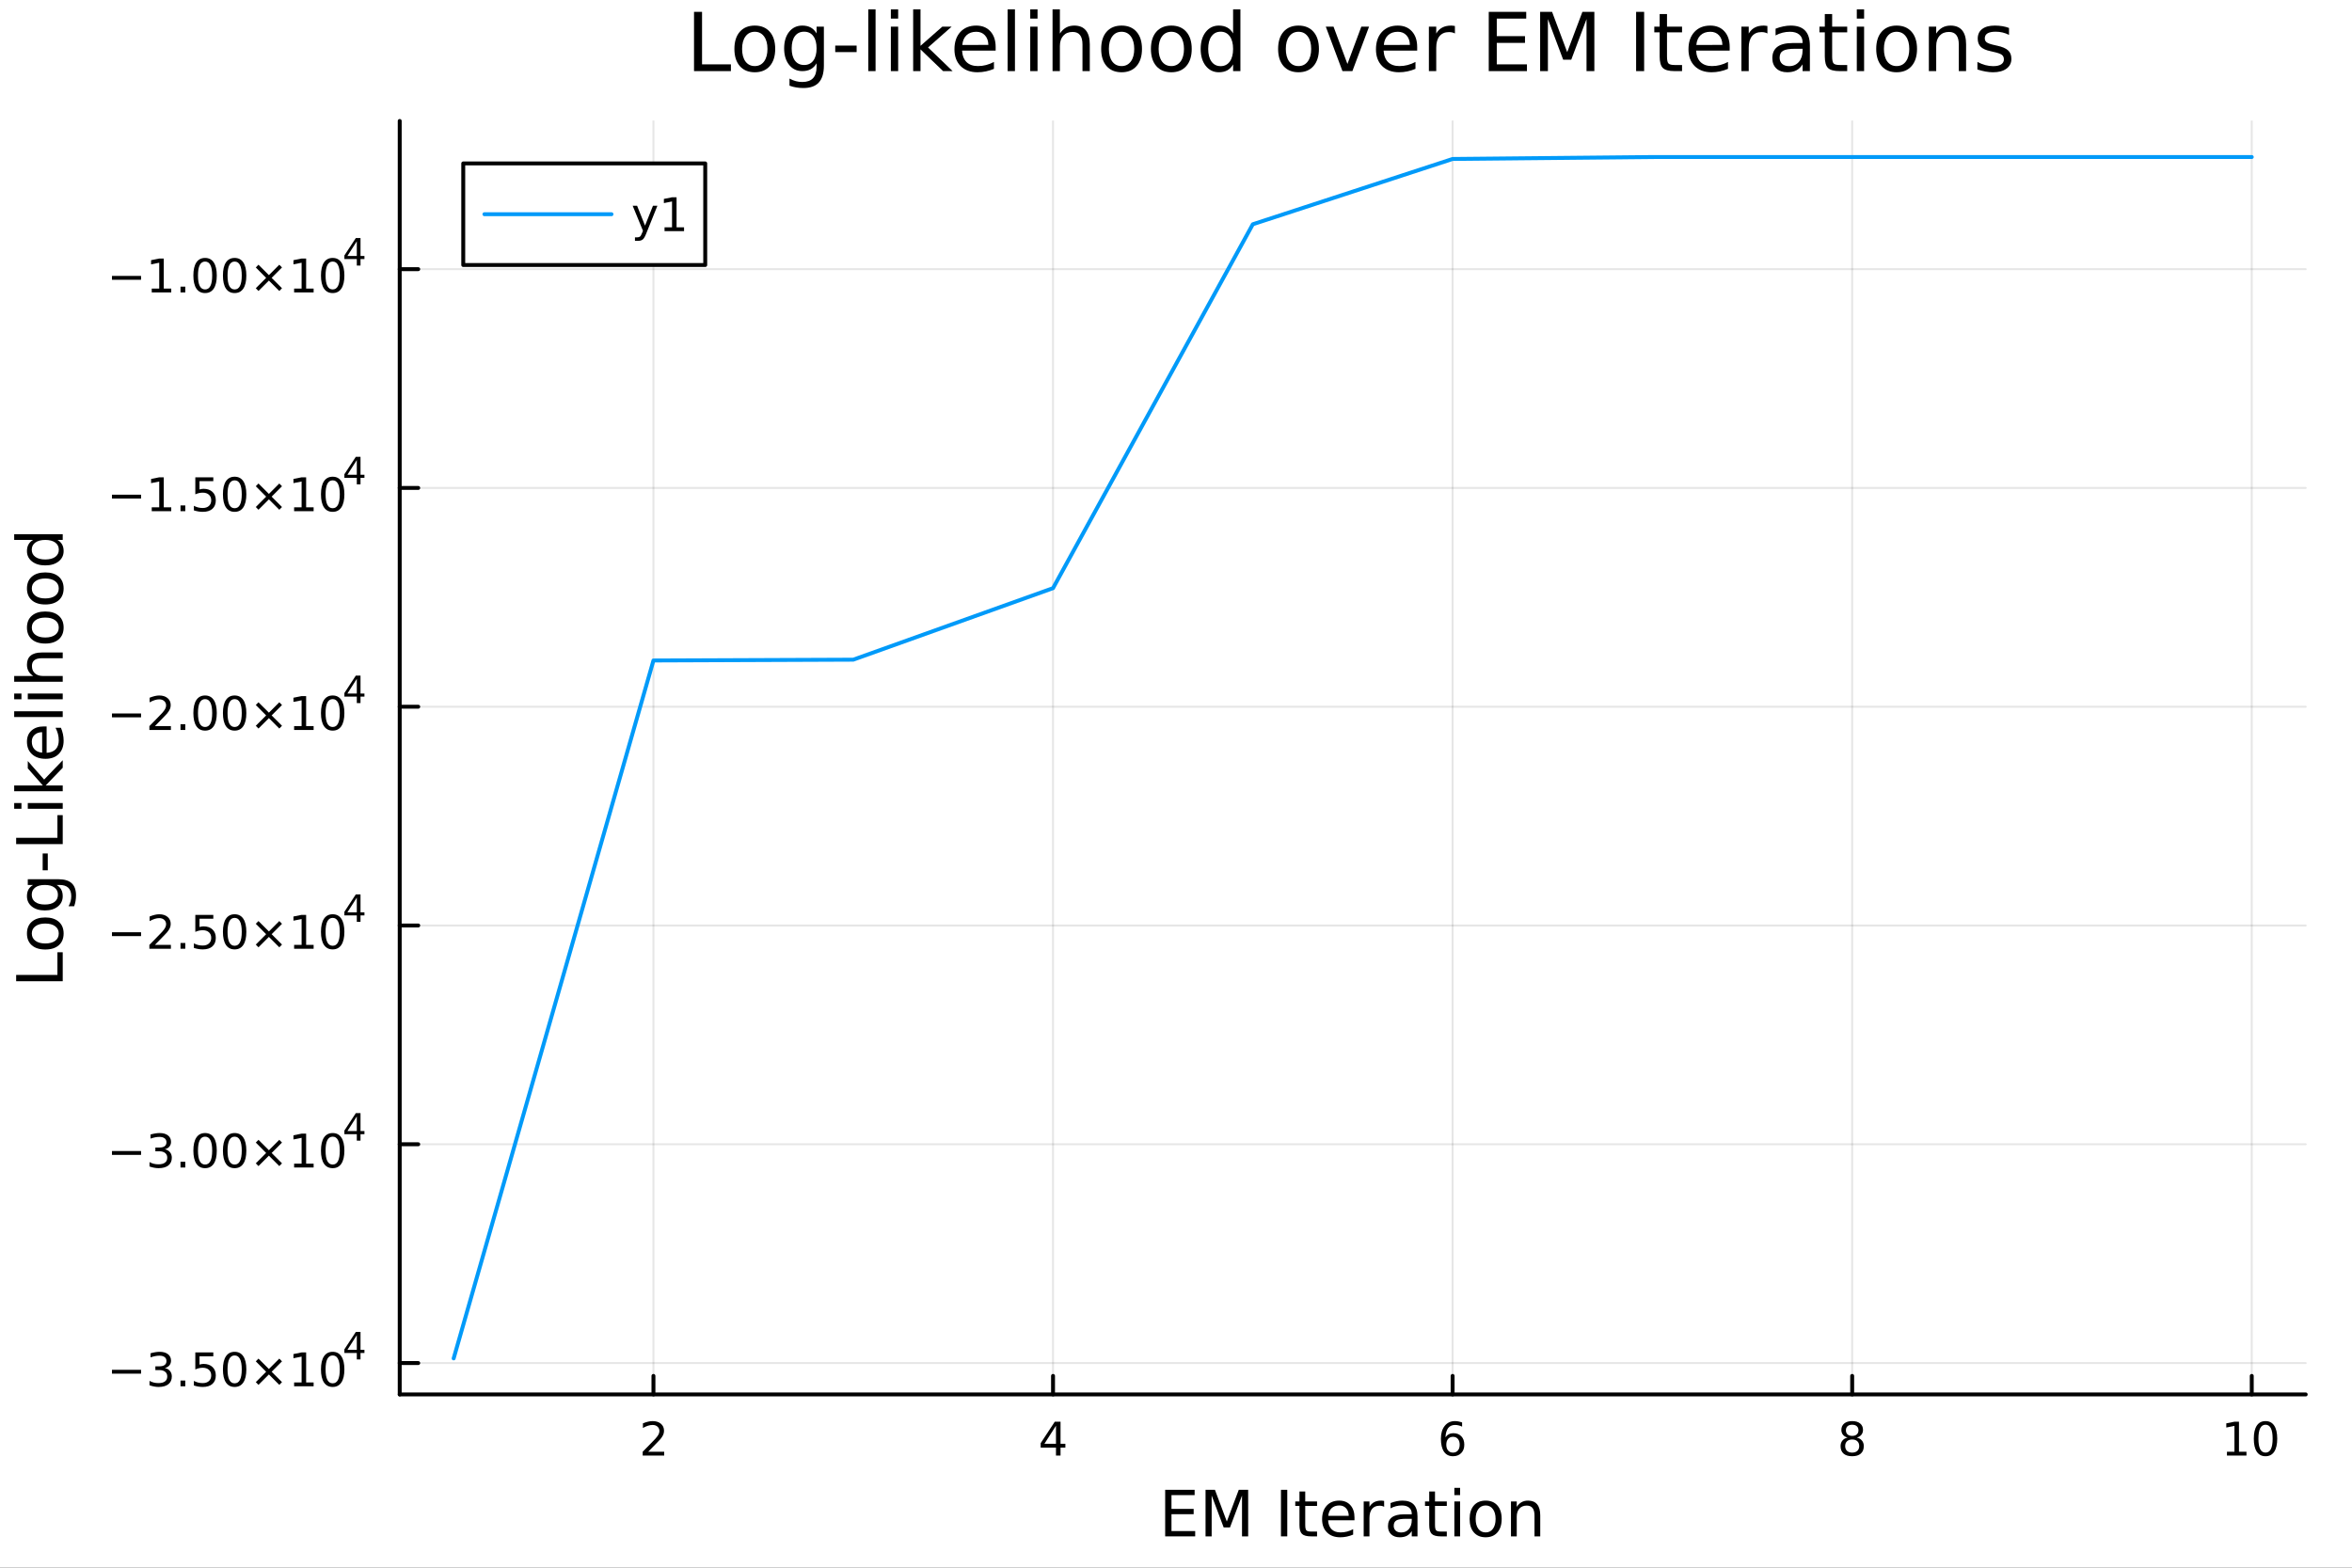 <?xml version="1.0" encoding="utf-8"?>
<svg xmlns="http://www.w3.org/2000/svg" xmlns:xlink="http://www.w3.org/1999/xlink" width="600" height="400" viewBox="0 0 2400 1600">
<rect x="0" y="0" width="2400" height="1600" fill="#333333" stroke="none"/>
<defs>
  <clipPath id="clip240">
    <rect x="0" y="0" width="2400" height="1600"/>
  </clipPath>
</defs>
<path clip-path="url(#clip240)" d="M0 1600 L2400 1600 L2400 0 L0 0  Z" fill="#ffffff" fill-rule="evenodd" fill-opacity="1"/>
<defs>
  <clipPath id="clip241">
    <rect x="480" y="0" width="1681" height="1600"/>
  </clipPath>
</defs>
<path clip-path="url(#clip240)" d="M407.875 1423.18 L2352.76 1423.18 L2352.76 123.472 L407.875 123.472  Z" fill="#ffffff" fill-rule="evenodd" fill-opacity="1"/>
<defs>
  <clipPath id="clip242">
    <rect x="407" y="123" width="1946" height="1301"/>
  </clipPath>
</defs>
<polyline clip-path="url(#clip242)" style="stroke:#000000; stroke-linecap:round; stroke-linejoin:round; stroke-width:2; stroke-opacity:0.1; fill:none" points="666.784,1423.18 666.784,123.472 "/>
<polyline clip-path="url(#clip242)" style="stroke:#000000; stroke-linecap:round; stroke-linejoin:round; stroke-width:2; stroke-opacity:0.1; fill:none" points="1074.52,1423.18 1074.52,123.472 "/>
<polyline clip-path="url(#clip242)" style="stroke:#000000; stroke-linecap:round; stroke-linejoin:round; stroke-width:2; stroke-opacity:0.1; fill:none" points="1482.25,1423.18 1482.25,123.472 "/>
<polyline clip-path="url(#clip242)" style="stroke:#000000; stroke-linecap:round; stroke-linejoin:round; stroke-width:2; stroke-opacity:0.1; fill:none" points="1889.98,1423.18 1889.98,123.472 "/>
<polyline clip-path="url(#clip242)" style="stroke:#000000; stroke-linecap:round; stroke-linejoin:round; stroke-width:2; stroke-opacity:0.1; fill:none" points="2297.71,1423.18 2297.71,123.472 "/>
<polyline clip-path="url(#clip242)" style="stroke:#000000; stroke-linecap:round; stroke-linejoin:round; stroke-width:2; stroke-opacity:0.1; fill:none" points="407.875,1391.14 2352.76,1391.14 "/>
<polyline clip-path="url(#clip242)" style="stroke:#000000; stroke-linecap:round; stroke-linejoin:round; stroke-width:2; stroke-opacity:0.1; fill:none" points="407.875,1167.85 2352.76,1167.85 "/>
<polyline clip-path="url(#clip242)" style="stroke:#000000; stroke-linecap:round; stroke-linejoin:round; stroke-width:2; stroke-opacity:0.1; fill:none" points="407.875,944.568 2352.76,944.568 "/>
<polyline clip-path="url(#clip242)" style="stroke:#000000; stroke-linecap:round; stroke-linejoin:round; stroke-width:2; stroke-opacity:0.1; fill:none" points="407.875,721.281 2352.76,721.281 "/>
<polyline clip-path="url(#clip242)" style="stroke:#000000; stroke-linecap:round; stroke-linejoin:round; stroke-width:2; stroke-opacity:0.1; fill:none" points="407.875,497.994 2352.76,497.994 "/>
<polyline clip-path="url(#clip242)" style="stroke:#000000; stroke-linecap:round; stroke-linejoin:round; stroke-width:2; stroke-opacity:0.1; fill:none" points="407.875,274.708 2352.76,274.708 "/>
<polyline clip-path="url(#clip240)" style="stroke:#000000; stroke-linecap:round; stroke-linejoin:round; stroke-width:4; stroke-opacity:1; fill:none" points="407.875,1423.18 2352.76,1423.18 "/>
<polyline clip-path="url(#clip240)" style="stroke:#000000; stroke-linecap:round; stroke-linejoin:round; stroke-width:4; stroke-opacity:1; fill:none" points="666.784,1423.18 666.784,1404.28 "/>
<polyline clip-path="url(#clip240)" style="stroke:#000000; stroke-linecap:round; stroke-linejoin:round; stroke-width:4; stroke-opacity:1; fill:none" points="1074.52,1423.18 1074.52,1404.28 "/>
<polyline clip-path="url(#clip240)" style="stroke:#000000; stroke-linecap:round; stroke-linejoin:round; stroke-width:4; stroke-opacity:1; fill:none" points="1482.25,1423.18 1482.25,1404.28 "/>
<polyline clip-path="url(#clip240)" style="stroke:#000000; stroke-linecap:round; stroke-linejoin:round; stroke-width:4; stroke-opacity:1; fill:none" points="1889.98,1423.18 1889.98,1404.28 "/>
<polyline clip-path="url(#clip240)" style="stroke:#000000; stroke-linecap:round; stroke-linejoin:round; stroke-width:4; stroke-opacity:1; fill:none" points="2297.71,1423.18 2297.71,1404.28 "/>
<path clip-path="url(#clip240)" d="M661.437 1481.64 L677.756 1481.64 L677.756 1485.58 L655.812 1485.58 L655.812 1481.64 Q658.474 1478.89 663.057 1474.26 Q667.664 1469.61 668.844 1468.27 Q671.09 1465.74 671.969 1464.01 Q672.872 1462.25 672.872 1460.56 Q672.872 1457.8 670.928 1456.07 Q669.007 1454.33 665.905 1454.33 Q663.706 1454.33 661.252 1455.09 Q658.821 1455.86 656.044 1457.41 L656.044 1452.69 Q658.868 1451.55 661.321 1450.97 Q663.775 1450.39 665.812 1450.39 Q671.182 1450.39 674.377 1453.08 Q677.571 1455.77 677.571 1460.26 Q677.571 1462.39 676.761 1464.31 Q675.974 1466.2 673.868 1468.8 Q673.289 1469.47 670.187 1472.69 Q667.085 1475.88 661.437 1481.64 Z" fill="#000000" fill-rule="nonzero" fill-opacity="1" /><path clip-path="url(#clip240)" d="M1077.53 1455.09 L1065.72 1473.54 L1077.53 1473.54 L1077.53 1455.09 M1076.3 1451.02 L1082.18 1451.02 L1082.18 1473.54 L1087.11 1473.54 L1087.11 1477.43 L1082.18 1477.43 L1082.18 1485.58 L1077.53 1485.58 L1077.53 1477.43 L1061.92 1477.43 L1061.92 1472.92 L1076.3 1451.02 Z" fill="#000000" fill-rule="nonzero" fill-opacity="1" /><path clip-path="url(#clip240)" d="M1482.65 1466.44 Q1479.51 1466.44 1477.65 1468.59 Q1475.82 1470.74 1475.82 1474.49 Q1475.82 1478.22 1477.65 1480.39 Q1479.51 1482.55 1482.65 1482.55 Q1485.8 1482.55 1487.63 1480.39 Q1489.48 1478.22 1489.48 1474.49 Q1489.48 1470.74 1487.63 1468.59 Q1485.8 1466.44 1482.65 1466.44 M1491.94 1451.78 L1491.94 1456.04 Q1490.18 1455.21 1488.37 1454.77 Q1486.59 1454.33 1484.83 1454.33 Q1480.2 1454.33 1477.75 1457.45 Q1475.32 1460.58 1474.97 1466.9 Q1476.33 1464.89 1478.39 1463.82 Q1480.45 1462.73 1482.93 1462.73 Q1488.14 1462.73 1491.15 1465.9 Q1494.18 1469.05 1494.18 1474.49 Q1494.18 1479.82 1491.03 1483.03 Q1487.88 1486.25 1482.65 1486.25 Q1476.66 1486.25 1473.49 1481.67 Q1470.32 1477.06 1470.32 1468.33 Q1470.32 1460.14 1474.2 1455.28 Q1478.09 1450.39 1484.64 1450.39 Q1486.4 1450.39 1488.19 1450.74 Q1489.99 1451.09 1491.94 1451.78 Z" fill="#000000" fill-rule="nonzero" fill-opacity="1" /><path clip-path="url(#clip240)" d="M1889.98 1469.17 Q1886.65 1469.17 1884.73 1470.95 Q1882.83 1472.73 1882.83 1475.86 Q1882.83 1478.98 1884.73 1480.77 Q1886.65 1482.55 1889.98 1482.55 Q1893.31 1482.55 1895.23 1480.77 Q1897.16 1478.96 1897.16 1475.86 Q1897.16 1472.73 1895.23 1470.95 Q1893.34 1469.17 1889.98 1469.17 M1885.3 1467.18 Q1882.3 1466.44 1880.61 1464.38 Q1878.94 1462.32 1878.94 1459.35 Q1878.94 1455.21 1881.88 1452.8 Q1884.84 1450.39 1889.98 1450.39 Q1895.14 1450.39 1898.08 1452.8 Q1901.02 1455.21 1901.02 1459.35 Q1901.02 1462.32 1899.33 1464.38 Q1897.67 1466.44 1894.68 1467.18 Q1898.06 1467.96 1899.93 1470.26 Q1901.83 1472.55 1901.83 1475.86 Q1901.83 1480.88 1898.75 1483.57 Q1895.7 1486.25 1889.98 1486.25 Q1884.26 1486.25 1881.18 1483.57 Q1878.13 1480.88 1878.13 1475.86 Q1878.13 1472.55 1880.03 1470.26 Q1881.92 1467.96 1885.3 1467.18 M1883.59 1459.79 Q1883.59 1462.48 1885.26 1463.98 Q1886.95 1465.49 1889.98 1465.49 Q1892.99 1465.49 1894.68 1463.98 Q1896.39 1462.48 1896.39 1459.79 Q1896.39 1457.11 1894.68 1455.6 Q1892.99 1454.1 1889.98 1454.1 Q1886.95 1454.1 1885.26 1455.6 Q1883.59 1457.11 1883.59 1459.79 Z" fill="#000000" fill-rule="nonzero" fill-opacity="1" /><path clip-path="url(#clip240)" d="M2272.4 1481.64 L2280.04 1481.64 L2280.04 1455.28 L2271.73 1456.95 L2271.73 1452.69 L2279.99 1451.02 L2284.67 1451.02 L2284.67 1481.64 L2292.31 1481.64 L2292.31 1485.58 L2272.4 1485.58 L2272.4 1481.64 Z" fill="#000000" fill-rule="nonzero" fill-opacity="1" /><path clip-path="url(#clip240)" d="M2311.75 1454.1 Q2308.14 1454.1 2306.31 1457.66 Q2304.51 1461.2 2304.51 1468.33 Q2304.51 1475.44 2306.31 1479.01 Q2308.14 1482.55 2311.75 1482.55 Q2315.39 1482.55 2317.19 1479.01 Q2319.02 1475.44 2319.02 1468.33 Q2319.02 1461.2 2317.19 1457.66 Q2315.39 1454.1 2311.75 1454.1 M2311.75 1450.39 Q2317.56 1450.39 2320.62 1455 Q2323.7 1459.58 2323.7 1468.33 Q2323.7 1477.06 2320.62 1481.67 Q2317.56 1486.25 2311.75 1486.25 Q2305.94 1486.25 2302.86 1481.67 Q2299.81 1477.06 2299.81 1468.33 Q2299.81 1459.58 2302.86 1455 Q2305.94 1450.39 2311.75 1450.39 Z" fill="#000000" fill-rule="nonzero" fill-opacity="1" /><path clip-path="url(#clip240)" d="M1188.96 1520.52 L1219.01 1520.52 L1219.01 1525.93 L1195.39 1525.93 L1195.39 1540 L1218.02 1540 L1218.02 1545.41 L1195.39 1545.41 L1195.39 1562.63 L1219.58 1562.63 L1219.58 1568.04 L1188.96 1568.04 L1188.96 1520.52 Z" fill="#000000" fill-rule="nonzero" fill-opacity="1" /><path clip-path="url(#clip240)" d="M1230.15 1520.52 L1239.73 1520.52 L1251.86 1552.86 L1264.05 1520.52 L1273.63 1520.52 L1273.63 1568.04 L1267.36 1568.04 L1267.36 1526.32 L1255.1 1558.91 L1248.64 1558.91 L1236.39 1526.32 L1236.39 1568.04 L1230.15 1568.04 L1230.15 1520.52 Z" fill="#000000" fill-rule="nonzero" fill-opacity="1" /><path clip-path="url(#clip240)" d="M1307.11 1520.52 L1313.54 1520.52 L1313.54 1568.04 L1307.11 1568.04 L1307.11 1520.52 Z" fill="#000000" fill-rule="nonzero" fill-opacity="1" /><path clip-path="url(#clip240)" d="M1331.87 1522.27 L1331.87 1532.4 L1343.94 1532.4 L1343.94 1536.95 L1331.87 1536.95 L1331.87 1556.3 Q1331.87 1560.66 1333.05 1561.9 Q1334.26 1563.14 1337.92 1563.14 L1343.94 1563.14 L1343.94 1568.04 L1337.92 1568.04 Q1331.14 1568.04 1328.56 1565.53 Q1325.98 1562.98 1325.98 1556.3 L1325.98 1536.95 L1321.69 1536.95 L1321.69 1532.4 L1325.98 1532.4 L1325.98 1522.27 L1331.87 1522.27 Z" fill="#000000" fill-rule="nonzero" fill-opacity="1" /><path clip-path="url(#clip240)" d="M1382.13 1548.76 L1382.13 1551.62 L1355.2 1551.62 Q1355.58 1557.67 1358.83 1560.85 Q1362.11 1564 1367.93 1564 Q1371.31 1564 1374.46 1563.17 Q1377.64 1562.35 1380.76 1560.69 L1380.76 1566.23 Q1377.61 1567.57 1374.3 1568.27 Q1370.99 1568.97 1367.58 1568.97 Q1359.05 1568.97 1354.06 1564 Q1349.09 1559.04 1349.09 1550.57 Q1349.09 1541.82 1353.8 1536.69 Q1358.54 1531.54 1366.57 1531.54 Q1373.76 1531.54 1377.93 1536.18 Q1382.13 1540.8 1382.13 1548.76 M1376.27 1547.04 Q1376.21 1542.23 1373.57 1539.37 Q1370.96 1536.5 1366.63 1536.5 Q1361.73 1536.5 1358.77 1539.27 Q1355.84 1542.04 1355.39 1547.07 L1376.27 1547.04 Z" fill="#000000" fill-rule="nonzero" fill-opacity="1" /><path clip-path="url(#clip240)" d="M1412.4 1537.87 Q1411.41 1537.3 1410.23 1537.04 Q1409.09 1536.76 1407.69 1536.76 Q1402.72 1536.76 1400.05 1540 Q1397.41 1543.22 1397.41 1549.27 L1397.41 1568.04 L1391.52 1568.04 L1391.52 1532.4 L1397.41 1532.4 L1397.41 1537.93 Q1399.25 1534.69 1402.21 1533.13 Q1405.17 1531.54 1409.41 1531.54 Q1410.01 1531.54 1410.74 1531.63 Q1411.48 1531.7 1412.37 1531.85 L1412.4 1537.87 Z" fill="#000000" fill-rule="nonzero" fill-opacity="1" /><path clip-path="url(#clip240)" d="M1434.74 1550.12 Q1427.64 1550.12 1424.91 1551.75 Q1422.17 1553.37 1422.17 1557.29 Q1422.17 1560.4 1424.21 1562.25 Q1426.28 1564.07 1429.81 1564.07 Q1434.68 1564.07 1437.61 1560.63 Q1440.57 1557.16 1440.57 1551.43 L1440.57 1550.12 L1434.74 1550.12 M1446.42 1547.71 L1446.42 1568.04 L1440.57 1568.04 L1440.57 1562.63 Q1438.56 1565.88 1435.57 1567.44 Q1432.58 1568.97 1428.25 1568.97 Q1422.77 1568.97 1419.53 1565.91 Q1416.31 1562.82 1416.31 1557.67 Q1416.31 1551.65 1420.32 1548.6 Q1424.37 1545.54 1432.35 1545.54 L1440.57 1545.54 L1440.57 1544.97 Q1440.57 1540.93 1437.89 1538.73 Q1435.25 1536.5 1430.45 1536.5 Q1427.39 1536.5 1424.49 1537.23 Q1421.6 1537.97 1418.92 1539.43 L1418.92 1534.02 Q1422.14 1532.78 1425.16 1532.17 Q1428.19 1531.54 1431.05 1531.54 Q1438.78 1531.54 1442.6 1535.55 Q1446.42 1539.56 1446.42 1547.71 Z" fill="#000000" fill-rule="nonzero" fill-opacity="1" /><path clip-path="url(#clip240)" d="M1464.28 1522.27 L1464.28 1532.4 L1476.34 1532.4 L1476.34 1536.95 L1464.28 1536.95 L1464.28 1556.3 Q1464.28 1560.66 1465.46 1561.9 Q1466.67 1563.14 1470.33 1563.14 L1476.34 1563.14 L1476.34 1568.04 L1470.33 1568.04 Q1463.55 1568.04 1460.97 1565.53 Q1458.39 1562.98 1458.39 1556.3 L1458.39 1536.95 L1454.09 1536.95 L1454.09 1532.4 L1458.39 1532.4 L1458.39 1522.27 L1464.28 1522.27 Z" fill="#000000" fill-rule="nonzero" fill-opacity="1" /><path clip-path="url(#clip240)" d="M1484.04 1532.4 L1489.9 1532.4 L1489.9 1568.04 L1484.04 1568.04 L1484.04 1532.4 M1484.04 1518.52 L1489.9 1518.52 L1489.9 1525.93 L1484.04 1525.93 L1484.04 1518.52 Z" fill="#000000" fill-rule="nonzero" fill-opacity="1" /><path clip-path="url(#clip240)" d="M1515.97 1536.5 Q1511.26 1536.5 1508.52 1540.19 Q1505.78 1543.85 1505.78 1550.25 Q1505.78 1556.65 1508.49 1560.34 Q1511.23 1564 1515.97 1564 Q1520.65 1564 1523.38 1560.31 Q1526.12 1556.62 1526.12 1550.25 Q1526.12 1543.92 1523.38 1540.23 Q1520.65 1536.5 1515.97 1536.5 M1515.97 1531.54 Q1523.61 1531.54 1527.97 1536.5 Q1532.33 1541.47 1532.33 1550.25 Q1532.33 1559 1527.97 1564 Q1523.61 1568.97 1515.97 1568.97 Q1508.3 1568.97 1503.94 1564 Q1499.61 1559 1499.61 1550.25 Q1499.61 1541.47 1503.94 1536.5 Q1508.3 1531.54 1515.97 1531.54 Z" fill="#000000" fill-rule="nonzero" fill-opacity="1" /><path clip-path="url(#clip240)" d="M1571.67 1546.53 L1571.67 1568.04 L1565.81 1568.04 L1565.81 1546.72 Q1565.81 1541.66 1563.84 1539.14 Q1561.87 1536.63 1557.92 1536.63 Q1553.18 1536.63 1550.44 1539.65 Q1547.7 1542.68 1547.7 1547.9 L1547.7 1568.04 L1541.81 1568.04 L1541.81 1532.4 L1547.7 1532.4 L1547.7 1537.93 Q1549.8 1534.72 1552.63 1533.13 Q1555.5 1531.54 1559.22 1531.54 Q1565.37 1531.54 1568.52 1535.36 Q1571.67 1539.14 1571.67 1546.53 Z" fill="#000000" fill-rule="nonzero" fill-opacity="1" /><polyline clip-path="url(#clip240)" style="stroke:#000000; stroke-linecap:round; stroke-linejoin:round; stroke-width:4; stroke-opacity:1; fill:none" points="407.875,1423.18 407.875,123.472 "/>
<polyline clip-path="url(#clip240)" style="stroke:#000000; stroke-linecap:round; stroke-linejoin:round; stroke-width:4; stroke-opacity:1; fill:none" points="407.875,1391.14 426.772,1391.14 "/>
<polyline clip-path="url(#clip240)" style="stroke:#000000; stroke-linecap:round; stroke-linejoin:round; stroke-width:4; stroke-opacity:1; fill:none" points="407.875,1167.85 426.772,1167.85 "/>
<polyline clip-path="url(#clip240)" style="stroke:#000000; stroke-linecap:round; stroke-linejoin:round; stroke-width:4; stroke-opacity:1; fill:none" points="407.875,944.568 426.772,944.568 "/>
<polyline clip-path="url(#clip240)" style="stroke:#000000; stroke-linecap:round; stroke-linejoin:round; stroke-width:4; stroke-opacity:1; fill:none" points="407.875,721.281 426.772,721.281 "/>
<polyline clip-path="url(#clip240)" style="stroke:#000000; stroke-linecap:round; stroke-linejoin:round; stroke-width:4; stroke-opacity:1; fill:none" points="407.875,497.994 426.772,497.994 "/>
<polyline clip-path="url(#clip240)" style="stroke:#000000; stroke-linecap:round; stroke-linejoin:round; stroke-width:4; stroke-opacity:1; fill:none" points="407.875,274.708 426.772,274.708 "/>
<path clip-path="url(#clip240)" d="M114.26 1398.04 L143.936 1398.04 L143.936 1401.98 L114.26 1401.98 L114.26 1398.04 Z" fill="#000000" fill-rule="nonzero" fill-opacity="1" /><path clip-path="url(#clip240)" d="M168.195 1396.23 Q171.552 1396.95 173.427 1399.22 Q175.325 1401.49 175.325 1404.82 Q175.325 1409.94 171.806 1412.74 Q168.288 1415.54 161.806 1415.54 Q159.63 1415.54 157.315 1415.1 Q155.024 1414.68 152.57 1413.83 L152.57 1409.31 Q154.515 1410.45 156.829 1411.03 Q159.144 1411.61 161.667 1411.61 Q166.065 1411.61 168.357 1409.87 Q170.672 1408.13 170.672 1404.82 Q170.672 1401.77 168.519 1400.05 Q166.39 1398.32 162.57 1398.32 L158.542 1398.32 L158.542 1394.48 L162.755 1394.48 Q166.204 1394.48 168.033 1393.11 Q169.862 1391.72 169.862 1389.13 Q169.862 1386.47 167.964 1385.05 Q166.089 1383.62 162.57 1383.62 Q160.649 1383.62 158.45 1384.04 Q156.251 1384.45 153.612 1385.33 L153.612 1381.17 Q156.274 1380.42 158.589 1380.05 Q160.927 1379.68 162.987 1379.68 Q168.311 1379.68 171.413 1382.11 Q174.514 1384.52 174.514 1388.64 Q174.514 1391.51 172.871 1393.5 Q171.227 1395.47 168.195 1396.23 Z" fill="#000000" fill-rule="nonzero" fill-opacity="1" /><path clip-path="url(#clip240)" d="M184.19 1408.99 L189.075 1408.99 L189.075 1414.87 L184.19 1414.87 L184.19 1408.99 Z" fill="#000000" fill-rule="nonzero" fill-opacity="1" /><path clip-path="url(#clip240)" d="M199.306 1380.31 L217.662 1380.31 L217.662 1384.24 L203.588 1384.24 L203.588 1392.72 Q204.607 1392.37 205.625 1392.21 Q206.644 1392.02 207.662 1392.02 Q213.449 1392.02 216.829 1395.19 Q220.209 1398.36 220.209 1403.78 Q220.209 1409.36 216.736 1412.46 Q213.264 1415.54 206.945 1415.54 Q204.769 1415.54 202.5 1415.17 Q200.255 1414.8 197.848 1414.06 L197.848 1409.36 Q199.931 1410.49 202.153 1411.05 Q204.375 1411.61 206.852 1411.61 Q210.857 1411.61 213.195 1409.5 Q215.533 1407.39 215.533 1403.78 Q215.533 1400.17 213.195 1398.06 Q210.857 1395.96 206.852 1395.96 Q204.977 1395.96 203.102 1396.37 Q201.25 1396.79 199.306 1397.67 L199.306 1380.31 Z" fill="#000000" fill-rule="nonzero" fill-opacity="1" /><path clip-path="url(#clip240)" d="M239.422 1383.39 Q235.81 1383.39 233.982 1386.95 Q232.176 1390.49 232.176 1397.62 Q232.176 1404.73 233.982 1408.29 Q235.81 1411.84 239.422 1411.84 Q243.056 1411.84 244.861 1408.29 Q246.69 1404.73 246.69 1397.62 Q246.69 1390.49 244.861 1386.95 Q243.056 1383.39 239.422 1383.39 M239.422 1379.68 Q245.232 1379.68 248.287 1384.29 Q251.366 1388.87 251.366 1397.62 Q251.366 1406.35 248.287 1410.96 Q245.232 1415.54 239.422 1415.54 Q233.611 1415.54 230.533 1410.96 Q227.477 1406.35 227.477 1397.62 Q227.477 1388.87 230.533 1384.29 Q233.611 1379.68 239.422 1379.68 Z" fill="#000000" fill-rule="nonzero" fill-opacity="1" /><path clip-path="url(#clip240)" d="M287.755 1389.41 L277.176 1400.03 L287.755 1410.61 L285 1413.41 L274.375 1402.79 L263.75 1413.41 L261.019 1410.61 L271.574 1400.03 L261.019 1389.41 L263.75 1386.61 L274.375 1397.23 L285 1386.61 L287.755 1389.41 Z" fill="#000000" fill-rule="nonzero" fill-opacity="1" /><path clip-path="url(#clip240)" d="M300.116 1410.93 L307.754 1410.93 L307.754 1384.57 L299.444 1386.23 L299.444 1381.98 L307.708 1380.31 L312.384 1380.31 L312.384 1410.93 L320.023 1410.93 L320.023 1414.87 L300.116 1414.87 L300.116 1410.93 Z" fill="#000000" fill-rule="nonzero" fill-opacity="1" /><path clip-path="url(#clip240)" d="M339.467 1383.39 Q335.856 1383.39 334.027 1386.95 Q332.222 1390.49 332.222 1397.62 Q332.222 1404.73 334.027 1408.29 Q335.856 1411.84 339.467 1411.84 Q343.102 1411.84 344.907 1408.29 Q346.736 1404.73 346.736 1397.62 Q346.736 1390.49 344.907 1386.95 Q343.102 1383.39 339.467 1383.39 M339.467 1379.68 Q345.277 1379.68 348.333 1384.29 Q351.412 1388.87 351.412 1397.62 Q351.412 1406.35 348.333 1410.96 Q345.277 1415.54 339.467 1415.54 Q333.657 1415.54 330.578 1410.96 Q327.523 1406.35 327.523 1397.62 Q327.523 1388.87 330.578 1384.29 Q333.657 1379.68 339.467 1379.68 Z" fill="#000000" fill-rule="nonzero" fill-opacity="1" /><path clip-path="url(#clip240)" d="M364.088 1362.69 L354.496 1377.68 L364.088 1377.68 L364.088 1362.69 M363.091 1359.38 L367.868 1359.38 L367.868 1377.68 L371.875 1377.68 L371.875 1380.84 L367.868 1380.84 L367.868 1387.46 L364.088 1387.46 L364.088 1380.84 L351.412 1380.84 L351.412 1377.17 L363.091 1359.38 Z" fill="#000000" fill-rule="nonzero" fill-opacity="1" /><path clip-path="url(#clip240)" d="M114.26 1174.75 L143.936 1174.75 L143.936 1178.69 L114.26 1178.69 L114.26 1174.75 Z" fill="#000000" fill-rule="nonzero" fill-opacity="1" /><path clip-path="url(#clip240)" d="M168.195 1172.95 Q171.552 1173.67 173.427 1175.93 Q175.325 1178.2 175.325 1181.54 Q175.325 1186.65 171.806 1189.45 Q168.288 1192.25 161.806 1192.25 Q159.63 1192.25 157.315 1191.81 Q155.024 1191.4 152.57 1190.54 L152.57 1186.03 Q154.515 1187.16 156.829 1187.74 Q159.144 1188.32 161.667 1188.32 Q166.065 1188.32 168.357 1186.58 Q170.672 1184.85 170.672 1181.54 Q170.672 1178.48 168.519 1176.77 Q166.39 1175.03 162.57 1175.03 L158.542 1175.03 L158.542 1171.19 L162.755 1171.19 Q166.204 1171.19 168.033 1169.82 Q169.862 1168.43 169.862 1165.84 Q169.862 1163.18 167.964 1161.77 Q166.089 1160.33 162.57 1160.33 Q160.649 1160.33 158.45 1160.75 Q156.251 1161.17 153.612 1162.05 L153.612 1157.88 Q156.274 1157.14 158.589 1156.77 Q160.927 1156.4 162.987 1156.4 Q168.311 1156.4 171.413 1158.83 Q174.514 1161.24 174.514 1165.36 Q174.514 1168.23 172.871 1170.22 Q171.227 1172.18 168.195 1172.95 Z" fill="#000000" fill-rule="nonzero" fill-opacity="1" /><path clip-path="url(#clip240)" d="M184.19 1185.7 L189.075 1185.7 L189.075 1191.58 L184.19 1191.58 L184.19 1185.7 Z" fill="#000000" fill-rule="nonzero" fill-opacity="1" /><path clip-path="url(#clip240)" d="M209.26 1160.1 Q205.649 1160.1 203.82 1163.67 Q202.014 1167.21 202.014 1174.34 Q202.014 1181.44 203.82 1185.01 Q205.649 1188.55 209.26 1188.55 Q212.894 1188.55 214.699 1185.01 Q216.528 1181.44 216.528 1174.34 Q216.528 1167.21 214.699 1163.67 Q212.894 1160.1 209.26 1160.1 M209.26 1156.4 Q215.07 1156.4 218.125 1161 Q221.204 1165.59 221.204 1174.34 Q221.204 1183.06 218.125 1187.67 Q215.07 1192.25 209.26 1192.25 Q203.449 1192.25 200.371 1187.67 Q197.315 1183.06 197.315 1174.34 Q197.315 1165.59 200.371 1161 Q203.449 1156.4 209.26 1156.4 Z" fill="#000000" fill-rule="nonzero" fill-opacity="1" /><path clip-path="url(#clip240)" d="M239.422 1160.1 Q235.81 1160.1 233.982 1163.67 Q232.176 1167.21 232.176 1174.34 Q232.176 1181.44 233.982 1185.01 Q235.81 1188.55 239.422 1188.55 Q243.056 1188.55 244.861 1185.01 Q246.69 1181.44 246.69 1174.34 Q246.69 1167.21 244.861 1163.67 Q243.056 1160.1 239.422 1160.1 M239.422 1156.4 Q245.232 1156.4 248.287 1161 Q251.366 1165.59 251.366 1174.34 Q251.366 1183.06 248.287 1187.67 Q245.232 1192.25 239.422 1192.25 Q233.611 1192.25 230.533 1187.67 Q227.477 1183.06 227.477 1174.34 Q227.477 1165.59 230.533 1161 Q233.611 1156.4 239.422 1156.4 Z" fill="#000000" fill-rule="nonzero" fill-opacity="1" /><path clip-path="url(#clip240)" d="M287.755 1166.12 L277.176 1176.74 L287.755 1187.32 L285 1190.12 L274.375 1179.5 L263.75 1190.12 L261.019 1187.32 L271.574 1176.74 L261.019 1166.12 L263.75 1163.32 L274.375 1173.94 L285 1163.32 L287.755 1166.12 Z" fill="#000000" fill-rule="nonzero" fill-opacity="1" /><path clip-path="url(#clip240)" d="M300.116 1187.65 L307.754 1187.65 L307.754 1161.28 L299.444 1162.95 L299.444 1158.69 L307.708 1157.02 L312.384 1157.02 L312.384 1187.65 L320.023 1187.65 L320.023 1191.58 L300.116 1191.58 L300.116 1187.65 Z" fill="#000000" fill-rule="nonzero" fill-opacity="1" /><path clip-path="url(#clip240)" d="M339.467 1160.1 Q335.856 1160.1 334.027 1163.67 Q332.222 1167.21 332.222 1174.34 Q332.222 1181.44 334.027 1185.01 Q335.856 1188.55 339.467 1188.55 Q343.102 1188.55 344.907 1185.01 Q346.736 1181.44 346.736 1174.34 Q346.736 1167.21 344.907 1163.67 Q343.102 1160.1 339.467 1160.1 M339.467 1156.4 Q345.277 1156.4 348.333 1161 Q351.412 1165.59 351.412 1174.34 Q351.412 1183.06 348.333 1187.67 Q345.277 1192.25 339.467 1192.25 Q333.657 1192.25 330.578 1187.67 Q327.523 1183.06 327.523 1174.34 Q327.523 1165.59 330.578 1161 Q333.657 1156.4 339.467 1156.4 Z" fill="#000000" fill-rule="nonzero" fill-opacity="1" /><path clip-path="url(#clip240)" d="M364.088 1139.4 L354.496 1154.39 L364.088 1154.39 L364.088 1139.4 M363.091 1136.09 L367.868 1136.09 L367.868 1154.39 L371.875 1154.39 L371.875 1157.55 L367.868 1157.55 L367.868 1164.17 L364.088 1164.17 L364.088 1157.55 L351.412 1157.55 L351.412 1153.88 L363.091 1136.09 Z" fill="#000000" fill-rule="nonzero" fill-opacity="1" /><path clip-path="url(#clip240)" d="M114.26 951.467 L143.936 951.467 L143.936 955.402 L114.26 955.402 L114.26 951.467 Z" fill="#000000" fill-rule="nonzero" fill-opacity="1" /><path clip-path="url(#clip240)" d="M158.056 964.36 L174.376 964.36 L174.376 968.295 L152.431 968.295 L152.431 964.36 Q155.093 961.606 159.677 956.976 Q164.283 952.323 165.464 950.981 Q167.709 948.458 168.589 946.721 Q169.491 944.962 169.491 943.272 Q169.491 940.518 167.547 938.782 Q165.626 937.046 162.524 937.046 Q160.325 937.046 157.871 937.809 Q155.44 938.573 152.663 940.124 L152.663 935.402 Q155.487 934.268 157.94 933.689 Q160.394 933.11 162.431 933.11 Q167.802 933.11 170.996 935.796 Q174.19 938.481 174.19 942.971 Q174.19 945.101 173.38 947.022 Q172.593 948.921 170.487 951.513 Q169.908 952.184 166.806 955.402 Q163.704 958.596 158.056 964.36 Z" fill="#000000" fill-rule="nonzero" fill-opacity="1" /><path clip-path="url(#clip240)" d="M184.19 962.416 L189.075 962.416 L189.075 968.295 L184.19 968.295 L184.19 962.416 Z" fill="#000000" fill-rule="nonzero" fill-opacity="1" /><path clip-path="url(#clip240)" d="M199.306 933.735 L217.662 933.735 L217.662 937.671 L203.588 937.671 L203.588 946.143 Q204.607 945.796 205.625 945.633 Q206.644 945.448 207.662 945.448 Q213.449 945.448 216.829 948.62 Q220.209 951.791 220.209 957.208 Q220.209 962.786 216.736 965.888 Q213.264 968.967 206.945 968.967 Q204.769 968.967 202.5 968.596 Q200.255 968.226 197.848 967.485 L197.848 962.786 Q199.931 963.92 202.153 964.476 Q204.375 965.032 206.852 965.032 Q210.857 965.032 213.195 962.925 Q215.533 960.819 215.533 957.208 Q215.533 953.596 213.195 951.49 Q210.857 949.383 206.852 949.383 Q204.977 949.383 203.102 949.8 Q201.25 950.217 199.306 951.096 L199.306 933.735 Z" fill="#000000" fill-rule="nonzero" fill-opacity="1" /><path clip-path="url(#clip240)" d="M239.422 936.814 Q235.81 936.814 233.982 940.379 Q232.176 943.921 232.176 951.05 Q232.176 958.157 233.982 961.721 Q235.81 965.263 239.422 965.263 Q243.056 965.263 244.861 961.721 Q246.69 958.157 246.69 951.05 Q246.69 943.921 244.861 940.379 Q243.056 936.814 239.422 936.814 M239.422 933.11 Q245.232 933.11 248.287 937.717 Q251.366 942.3 251.366 951.05 Q251.366 959.777 248.287 964.383 Q245.232 968.967 239.422 968.967 Q233.611 968.967 230.533 964.383 Q227.477 959.777 227.477 951.05 Q227.477 942.3 230.533 937.717 Q233.611 933.11 239.422 933.11 Z" fill="#000000" fill-rule="nonzero" fill-opacity="1" /><path clip-path="url(#clip240)" d="M287.755 942.833 L277.176 953.458 L287.755 964.036 L285 966.837 L274.375 956.212 L263.75 966.837 L261.019 964.036 L271.574 953.458 L261.019 942.833 L263.75 940.032 L274.375 950.657 L285 940.032 L287.755 942.833 Z" fill="#000000" fill-rule="nonzero" fill-opacity="1" /><path clip-path="url(#clip240)" d="M300.116 964.36 L307.754 964.36 L307.754 937.995 L299.444 939.661 L299.444 935.402 L307.708 933.735 L312.384 933.735 L312.384 964.36 L320.023 964.36 L320.023 968.295 L300.116 968.295 L300.116 964.36 Z" fill="#000000" fill-rule="nonzero" fill-opacity="1" /><path clip-path="url(#clip240)" d="M339.467 936.814 Q335.856 936.814 334.027 940.379 Q332.222 943.921 332.222 951.05 Q332.222 958.157 334.027 961.721 Q335.856 965.263 339.467 965.263 Q343.102 965.263 344.907 961.721 Q346.736 958.157 346.736 951.05 Q346.736 943.921 344.907 940.379 Q343.102 936.814 339.467 936.814 M339.467 933.11 Q345.277 933.11 348.333 937.717 Q351.412 942.3 351.412 951.05 Q351.412 959.777 348.333 964.383 Q345.277 968.967 339.467 968.967 Q333.657 968.967 330.578 964.383 Q327.523 959.777 327.523 951.05 Q327.523 942.3 330.578 937.717 Q333.657 933.11 339.467 933.11 Z" fill="#000000" fill-rule="nonzero" fill-opacity="1" /><path clip-path="url(#clip240)" d="M364.088 916.115 L354.496 931.105 L364.088 931.105 L364.088 916.115 M363.091 912.805 L367.868 912.805 L367.868 931.105 L371.875 931.105 L371.875 934.265 L367.868 934.265 L367.868 940.885 L364.088 940.885 L364.088 934.265 L351.412 934.265 L351.412 930.597 L363.091 912.805 Z" fill="#000000" fill-rule="nonzero" fill-opacity="1" /><path clip-path="url(#clip240)" d="M114.26 728.18 L143.936 728.18 L143.936 732.115 L114.26 732.115 L114.26 728.18 Z" fill="#000000" fill-rule="nonzero" fill-opacity="1" /><path clip-path="url(#clip240)" d="M158.056 741.074 L174.376 741.074 L174.376 745.009 L152.431 745.009 L152.431 741.074 Q155.093 738.319 159.677 733.689 Q164.283 729.037 165.464 727.694 Q167.709 725.171 168.589 723.435 Q169.491 721.675 169.491 719.986 Q169.491 717.231 167.547 715.495 Q165.626 713.759 162.524 713.759 Q160.325 713.759 157.871 714.523 Q155.44 715.287 152.663 716.838 L152.663 712.115 Q155.487 710.981 157.94 710.402 Q160.394 709.824 162.431 709.824 Q167.802 709.824 170.996 712.509 Q174.19 715.194 174.19 719.685 Q174.19 721.814 173.38 723.736 Q172.593 725.634 170.487 728.226 Q169.908 728.898 166.806 732.115 Q163.704 735.31 158.056 741.074 Z" fill="#000000" fill-rule="nonzero" fill-opacity="1" /><path clip-path="url(#clip240)" d="M184.19 739.129 L189.075 739.129 L189.075 745.009 L184.19 745.009 L184.19 739.129 Z" fill="#000000" fill-rule="nonzero" fill-opacity="1" /><path clip-path="url(#clip240)" d="M209.26 713.527 Q205.649 713.527 203.82 717.092 Q202.014 720.634 202.014 727.763 Q202.014 734.87 203.82 738.435 Q205.649 741.976 209.26 741.976 Q212.894 741.976 214.699 738.435 Q216.528 734.87 216.528 727.763 Q216.528 720.634 214.699 717.092 Q212.894 713.527 209.26 713.527 M209.26 709.824 Q215.07 709.824 218.125 714.43 Q221.204 719.013 221.204 727.763 Q221.204 736.49 218.125 741.097 Q215.07 745.68 209.26 745.68 Q203.449 745.68 200.371 741.097 Q197.315 736.49 197.315 727.763 Q197.315 719.013 200.371 714.43 Q203.449 709.824 209.26 709.824 Z" fill="#000000" fill-rule="nonzero" fill-opacity="1" /><path clip-path="url(#clip240)" d="M239.422 713.527 Q235.81 713.527 233.982 717.092 Q232.176 720.634 232.176 727.763 Q232.176 734.87 233.982 738.435 Q235.81 741.976 239.422 741.976 Q243.056 741.976 244.861 738.435 Q246.69 734.87 246.69 727.763 Q246.69 720.634 244.861 717.092 Q243.056 713.527 239.422 713.527 M239.422 709.824 Q245.232 709.824 248.287 714.43 Q251.366 719.013 251.366 727.763 Q251.366 736.49 248.287 741.097 Q245.232 745.68 239.422 745.68 Q233.611 745.68 230.533 741.097 Q227.477 736.49 227.477 727.763 Q227.477 719.013 230.533 714.43 Q233.611 709.824 239.422 709.824 Z" fill="#000000" fill-rule="nonzero" fill-opacity="1" /><path clip-path="url(#clip240)" d="M287.755 719.546 L277.176 730.171 L287.755 740.749 L285 743.55 L274.375 732.925 L263.75 743.55 L261.019 740.749 L271.574 730.171 L261.019 719.546 L263.75 716.745 L274.375 727.37 L285 716.745 L287.755 719.546 Z" fill="#000000" fill-rule="nonzero" fill-opacity="1" /><path clip-path="url(#clip240)" d="M300.116 741.074 L307.754 741.074 L307.754 714.708 L299.444 716.375 L299.444 712.115 L307.708 710.449 L312.384 710.449 L312.384 741.074 L320.023 741.074 L320.023 745.009 L300.116 745.009 L300.116 741.074 Z" fill="#000000" fill-rule="nonzero" fill-opacity="1" /><path clip-path="url(#clip240)" d="M339.467 713.527 Q335.856 713.527 334.027 717.092 Q332.222 720.634 332.222 727.763 Q332.222 734.87 334.027 738.435 Q335.856 741.976 339.467 741.976 Q343.102 741.976 344.907 738.435 Q346.736 734.87 346.736 727.763 Q346.736 720.634 344.907 717.092 Q343.102 713.527 339.467 713.527 M339.467 709.824 Q345.277 709.824 348.333 714.43 Q351.412 719.013 351.412 727.763 Q351.412 736.49 348.333 741.097 Q345.277 745.68 339.467 745.68 Q333.657 745.68 330.578 741.097 Q327.523 736.49 327.523 727.763 Q327.523 719.013 330.578 714.43 Q333.657 709.824 339.467 709.824 Z" fill="#000000" fill-rule="nonzero" fill-opacity="1" /><path clip-path="url(#clip240)" d="M364.088 692.828 L354.496 707.818 L364.088 707.818 L364.088 692.828 M363.091 689.518 L367.868 689.518 L367.868 707.818 L371.875 707.818 L371.875 710.978 L367.868 710.978 L367.868 717.598 L364.088 717.598 L364.088 710.978 L351.412 710.978 L351.412 707.31 L363.091 689.518 Z" fill="#000000" fill-rule="nonzero" fill-opacity="1" /><path clip-path="url(#clip240)" d="M114.26 504.893 L143.936 504.893 L143.936 508.828 L114.26 508.828 L114.26 504.893 Z" fill="#000000" fill-rule="nonzero" fill-opacity="1" /><path clip-path="url(#clip240)" d="M154.839 517.787 L162.477 517.787 L162.477 491.421 L154.167 493.088 L154.167 488.829 L162.431 487.162 L167.107 487.162 L167.107 517.787 L174.746 517.787 L174.746 521.722 L154.839 521.722 L154.839 517.787 Z" fill="#000000" fill-rule="nonzero" fill-opacity="1" /><path clip-path="url(#clip240)" d="M184.19 515.842 L189.075 515.842 L189.075 521.722 L184.19 521.722 L184.19 515.842 Z" fill="#000000" fill-rule="nonzero" fill-opacity="1" /><path clip-path="url(#clip240)" d="M199.306 487.162 L217.662 487.162 L217.662 491.097 L203.588 491.097 L203.588 499.569 Q204.607 499.222 205.625 499.06 Q206.644 498.875 207.662 498.875 Q213.449 498.875 216.829 502.046 Q220.209 505.217 220.209 510.634 Q220.209 516.213 216.736 519.315 Q213.264 522.393 206.945 522.393 Q204.769 522.393 202.5 522.023 Q200.255 521.652 197.848 520.912 L197.848 516.213 Q199.931 517.347 202.153 517.903 Q204.375 518.458 206.852 518.458 Q210.857 518.458 213.195 516.352 Q215.533 514.245 215.533 510.634 Q215.533 507.023 213.195 504.916 Q210.857 502.81 206.852 502.81 Q204.977 502.81 203.102 503.227 Q201.25 503.643 199.306 504.523 L199.306 487.162 Z" fill="#000000" fill-rule="nonzero" fill-opacity="1" /><path clip-path="url(#clip240)" d="M239.422 490.241 Q235.81 490.241 233.982 493.805 Q232.176 497.347 232.176 504.477 Q232.176 511.583 233.982 515.148 Q235.81 518.69 239.422 518.69 Q243.056 518.69 244.861 515.148 Q246.69 511.583 246.69 504.477 Q246.69 497.347 244.861 493.805 Q243.056 490.241 239.422 490.241 M239.422 486.537 Q245.232 486.537 248.287 491.143 Q251.366 495.727 251.366 504.477 Q251.366 513.203 248.287 517.81 Q245.232 522.393 239.422 522.393 Q233.611 522.393 230.533 517.81 Q227.477 513.203 227.477 504.477 Q227.477 495.727 230.533 491.143 Q233.611 486.537 239.422 486.537 Z" fill="#000000" fill-rule="nonzero" fill-opacity="1" /><path clip-path="url(#clip240)" d="M287.755 496.259 L277.176 506.884 L287.755 517.463 L285 520.264 L274.375 509.639 L263.75 520.264 L261.019 517.463 L271.574 506.884 L261.019 496.259 L263.75 493.458 L274.375 504.083 L285 493.458 L287.755 496.259 Z" fill="#000000" fill-rule="nonzero" fill-opacity="1" /><path clip-path="url(#clip240)" d="M300.116 517.787 L307.754 517.787 L307.754 491.421 L299.444 493.088 L299.444 488.829 L307.708 487.162 L312.384 487.162 L312.384 517.787 L320.023 517.787 L320.023 521.722 L300.116 521.722 L300.116 517.787 Z" fill="#000000" fill-rule="nonzero" fill-opacity="1" /><path clip-path="url(#clip240)" d="M339.467 490.241 Q335.856 490.241 334.027 493.805 Q332.222 497.347 332.222 504.477 Q332.222 511.583 334.027 515.148 Q335.856 518.69 339.467 518.69 Q343.102 518.69 344.907 515.148 Q346.736 511.583 346.736 504.477 Q346.736 497.347 344.907 493.805 Q343.102 490.241 339.467 490.241 M339.467 486.537 Q345.277 486.537 348.333 491.143 Q351.412 495.727 351.412 504.477 Q351.412 513.203 348.333 517.81 Q345.277 522.393 339.467 522.393 Q333.657 522.393 330.578 517.81 Q327.523 513.203 327.523 504.477 Q327.523 495.727 330.578 491.143 Q333.657 486.537 339.467 486.537 Z" fill="#000000" fill-rule="nonzero" fill-opacity="1" /><path clip-path="url(#clip240)" d="M364.088 469.542 L354.496 484.531 L364.088 484.531 L364.088 469.542 M363.091 466.232 L367.868 466.232 L367.868 484.531 L371.875 484.531 L371.875 487.691 L367.868 487.691 L367.868 494.312 L364.088 494.312 L364.088 487.691 L351.412 487.691 L351.412 484.024 L363.091 466.232 Z" fill="#000000" fill-rule="nonzero" fill-opacity="1" /><path clip-path="url(#clip240)" d="M114.26 281.607 L143.936 281.607 L143.936 285.542 L114.26 285.542 L114.26 281.607 Z" fill="#000000" fill-rule="nonzero" fill-opacity="1" /><path clip-path="url(#clip240)" d="M154.839 294.5 L162.477 294.5 L162.477 268.134 L154.167 269.801 L154.167 265.542 L162.431 263.875 L167.107 263.875 L167.107 294.5 L174.746 294.5 L174.746 298.435 L154.839 298.435 L154.839 294.5 Z" fill="#000000" fill-rule="nonzero" fill-opacity="1" /><path clip-path="url(#clip240)" d="M184.19 292.556 L189.075 292.556 L189.075 298.435 L184.19 298.435 L184.19 292.556 Z" fill="#000000" fill-rule="nonzero" fill-opacity="1" /><path clip-path="url(#clip240)" d="M209.26 266.954 Q205.649 266.954 203.82 270.519 Q202.014 274.06 202.014 281.19 Q202.014 288.296 203.82 291.861 Q205.649 295.403 209.26 295.403 Q212.894 295.403 214.699 291.861 Q216.528 288.296 216.528 281.19 Q216.528 274.06 214.699 270.519 Q212.894 266.954 209.26 266.954 M209.26 263.25 Q215.07 263.25 218.125 267.857 Q221.204 272.44 221.204 281.19 Q221.204 289.917 218.125 294.523 Q215.07 299.106 209.26 299.106 Q203.449 299.106 200.371 294.523 Q197.315 289.917 197.315 281.19 Q197.315 272.44 200.371 267.857 Q203.449 263.25 209.26 263.25 Z" fill="#000000" fill-rule="nonzero" fill-opacity="1" /><path clip-path="url(#clip240)" d="M239.422 266.954 Q235.81 266.954 233.982 270.519 Q232.176 274.06 232.176 281.19 Q232.176 288.296 233.982 291.861 Q235.81 295.403 239.422 295.403 Q243.056 295.403 244.861 291.861 Q246.69 288.296 246.69 281.19 Q246.69 274.06 244.861 270.519 Q243.056 266.954 239.422 266.954 M239.422 263.25 Q245.232 263.25 248.287 267.857 Q251.366 272.44 251.366 281.19 Q251.366 289.917 248.287 294.523 Q245.232 299.106 239.422 299.106 Q233.611 299.106 230.533 294.523 Q227.477 289.917 227.477 281.19 Q227.477 272.44 230.533 267.857 Q233.611 263.25 239.422 263.25 Z" fill="#000000" fill-rule="nonzero" fill-opacity="1" /><path clip-path="url(#clip240)" d="M287.755 272.972 L277.176 283.597 L287.755 294.176 L285 296.977 L274.375 286.352 L263.75 296.977 L261.019 294.176 L271.574 283.597 L261.019 272.972 L263.75 270.171 L274.375 280.796 L285 270.171 L287.755 272.972 Z" fill="#000000" fill-rule="nonzero" fill-opacity="1" /><path clip-path="url(#clip240)" d="M300.116 294.5 L307.754 294.5 L307.754 268.134 L299.444 269.801 L299.444 265.542 L307.708 263.875 L312.384 263.875 L312.384 294.5 L320.023 294.5 L320.023 298.435 L300.116 298.435 L300.116 294.5 Z" fill="#000000" fill-rule="nonzero" fill-opacity="1" /><path clip-path="url(#clip240)" d="M339.467 266.954 Q335.856 266.954 334.027 270.519 Q332.222 274.06 332.222 281.19 Q332.222 288.296 334.027 291.861 Q335.856 295.403 339.467 295.403 Q343.102 295.403 344.907 291.861 Q346.736 288.296 346.736 281.19 Q346.736 274.06 344.907 270.519 Q343.102 266.954 339.467 266.954 M339.467 263.25 Q345.277 263.25 348.333 267.857 Q351.412 272.44 351.412 281.19 Q351.412 289.917 348.333 294.523 Q345.277 299.106 339.467 299.106 Q333.657 299.106 330.578 294.523 Q327.523 289.917 327.523 281.19 Q327.523 272.44 330.578 267.857 Q333.657 263.25 339.467 263.25 Z" fill="#000000" fill-rule="nonzero" fill-opacity="1" /><path clip-path="url(#clip240)" d="M364.088 246.255 L354.496 261.245 L364.088 261.245 L364.088 246.255 M363.091 242.945 L367.868 242.945 L367.868 261.245 L371.875 261.245 L371.875 264.404 L367.868 264.404 L367.868 271.025 L364.088 271.025 L364.088 264.404 L351.412 264.404 L351.412 260.737 L363.091 242.945 Z" fill="#000000" fill-rule="nonzero" fill-opacity="1" /><path clip-path="url(#clip240)" d="M16.484 1001.46 L16.484 995.028 L58.593 995.028 L58.593 971.888 L64.004 971.888 L64.004 1001.46 L16.484 1001.46 Z" fill="#000000" fill-rule="nonzero" fill-opacity="1" /><path clip-path="url(#clip240)" d="M32.462 952.728 Q32.462 957.438 36.154 960.175 Q39.815 962.913 46.212 962.913 Q52.609 962.913 56.302 960.207 Q59.962 957.47 59.962 952.728 Q59.962 948.049 56.27 945.311 Q52.578 942.574 46.212 942.574 Q39.878 942.574 36.186 945.311 Q32.462 948.049 32.462 952.728 M27.497 952.728 Q27.497 945.089 32.462 940.728 Q37.427 936.368 46.212 936.368 Q54.965 936.368 59.962 940.728 Q64.927 945.089 64.927 952.728 Q64.927 960.398 59.962 964.759 Q54.965 969.087 46.212 969.087 Q37.427 969.087 32.462 964.759 Q27.497 960.398 27.497 952.728 Z" fill="#000000" fill-rule="nonzero" fill-opacity="1" /><path clip-path="url(#clip240)" d="M45.766 903.202 Q39.401 903.202 35.9 905.844 Q32.398 908.454 32.398 913.196 Q32.398 917.907 35.9 920.549 Q39.401 923.159 45.766 923.159 Q52.1 923.159 55.601 920.549 Q59.103 917.907 59.103 913.196 Q59.103 908.454 55.601 905.844 Q52.1 903.202 45.766 903.202 M59.58 897.346 Q68.683 897.346 73.107 901.388 Q77.563 905.43 77.563 913.769 Q77.563 916.857 77.086 919.594 Q76.64 922.331 75.685 924.909 L69.988 924.909 Q71.388 922.331 72.057 919.817 Q72.725 917.302 72.725 914.692 Q72.725 908.931 69.701 906.067 Q66.71 903.202 60.63 903.202 L57.734 903.202 Q60.885 905.017 62.445 907.849 Q64.004 910.682 64.004 914.629 Q64.004 921.185 59.007 925.196 Q54.01 929.206 45.766 929.206 Q37.491 929.206 32.494 925.196 Q27.497 921.185 27.497 914.629 Q27.497 910.682 29.056 907.849 Q30.616 905.017 33.767 903.202 L28.356 903.202 L28.356 897.346 L59.58 897.346 Z" fill="#000000" fill-rule="nonzero" fill-opacity="1" /><path clip-path="url(#clip240)" d="M43.538 888.243 L43.538 871.087 L48.758 871.087 L48.758 888.243 L43.538 888.243 Z" fill="#000000" fill-rule="nonzero" fill-opacity="1" /><path clip-path="url(#clip240)" d="M16.484 861.507 L16.484 855.078 L58.593 855.078 L58.593 831.938 L64.004 831.938 L64.004 861.507 L16.484 861.507 Z" fill="#000000" fill-rule="nonzero" fill-opacity="1" /><path clip-path="url(#clip240)" d="M28.356 825.445 L28.356 819.589 L64.004 819.589 L64.004 825.445 L28.356 825.445 M14.479 825.445 L14.479 819.589 L21.895 819.589 L21.895 825.445 L14.479 825.445 Z" fill="#000000" fill-rule="nonzero" fill-opacity="1" /><path clip-path="url(#clip240)" d="M14.479 807.558 L14.479 801.669 L43.729 801.669 L28.356 784.195 L28.356 776.716 L45.034 795.622 L64.004 775.92 L64.004 783.559 L46.594 801.669 L64.004 801.669 L64.004 807.558 L14.479 807.558 Z" fill="#000000" fill-rule="nonzero" fill-opacity="1" /><path clip-path="url(#clip240)" d="M44.716 741.418 L47.581 741.418 L47.581 768.345 Q53.628 767.963 56.811 764.716 Q59.962 761.438 59.962 755.613 Q59.962 752.24 59.134 749.089 Q58.307 745.906 56.652 742.787 L62.19 742.787 Q63.527 745.938 64.227 749.248 Q64.927 752.558 64.927 755.964 Q64.927 764.494 59.962 769.491 Q54.997 774.456 46.53 774.456 Q37.777 774.456 32.653 769.745 Q27.497 765.003 27.497 756.982 Q27.497 749.789 32.144 745.619 Q36.759 741.418 44.716 741.418 M42.997 747.274 Q38.191 747.338 35.327 749.98 Q32.462 752.59 32.462 756.918 Q32.462 761.82 35.231 764.78 Q38 767.708 43.029 768.154 L42.997 747.274 Z" fill="#000000" fill-rule="nonzero" fill-opacity="1" /><path clip-path="url(#clip240)" d="M14.479 731.806 L14.479 725.949 L64.004 725.949 L64.004 731.806 L14.479 731.806 Z" fill="#000000" fill-rule="nonzero" fill-opacity="1" /><path clip-path="url(#clip240)" d="M28.356 713.695 L28.356 707.839 L64.004 707.839 L64.004 713.695 L28.356 713.695 M14.479 713.695 L14.479 707.839 L21.895 707.839 L21.895 713.695 L14.479 713.695 Z" fill="#000000" fill-rule="nonzero" fill-opacity="1" /><path clip-path="url(#clip240)" d="M42.488 665.952 L64.004 665.952 L64.004 671.809 L42.679 671.809 Q37.618 671.809 35.104 673.782 Q32.589 675.756 32.589 679.702 Q32.589 684.445 35.613 687.182 Q38.637 689.919 43.857 689.919 L64.004 689.919 L64.004 695.808 L14.479 695.808 L14.479 689.919 L33.894 689.919 Q30.68 687.819 29.088 684.986 Q27.497 682.121 27.497 678.397 Q27.497 672.254 31.316 669.103 Q35.104 665.952 42.488 665.952 Z" fill="#000000" fill-rule="nonzero" fill-opacity="1" /><path clip-path="url(#clip240)" d="M32.462 640.458 Q32.462 645.168 36.154 647.906 Q39.815 650.643 46.212 650.643 Q52.609 650.643 56.302 647.937 Q59.962 645.2 59.962 640.458 Q59.962 635.779 56.27 633.042 Q52.578 630.304 46.212 630.304 Q39.878 630.304 36.186 633.042 Q32.462 635.779 32.462 640.458 M27.497 640.458 Q27.497 632.819 32.462 628.458 Q37.427 624.098 46.212 624.098 Q54.965 624.098 59.962 628.458 Q64.927 632.819 64.927 640.458 Q64.927 648.128 59.962 652.489 Q54.965 656.818 46.212 656.818 Q37.427 656.818 32.462 652.489 Q27.497 648.128 27.497 640.458 Z" fill="#000000" fill-rule="nonzero" fill-opacity="1" /><path clip-path="url(#clip240)" d="M32.462 600.577 Q32.462 605.287 36.154 608.024 Q39.815 610.762 46.212 610.762 Q52.609 610.762 56.302 608.056 Q59.962 605.319 59.962 600.577 Q59.962 595.898 56.27 593.161 Q52.578 590.423 46.212 590.423 Q39.878 590.423 36.186 593.161 Q32.462 595.898 32.462 600.577 M27.497 600.577 Q27.497 592.938 32.462 588.577 Q37.427 584.217 46.212 584.217 Q54.965 584.217 59.962 588.577 Q64.927 592.938 64.927 600.577 Q64.927 608.247 59.962 612.608 Q54.965 616.936 46.212 616.936 Q37.427 616.936 32.462 612.608 Q27.497 608.247 27.497 600.577 Z" fill="#000000" fill-rule="nonzero" fill-opacity="1" /><path clip-path="url(#clip240)" d="M33.767 551.051 L14.479 551.051 L14.479 545.195 L64.004 545.195 L64.004 551.051 L58.657 551.051 Q61.84 552.897 63.399 555.73 Q64.927 558.531 64.927 562.478 Q64.927 568.939 59.771 573.013 Q54.615 577.055 46.212 577.055 Q37.809 577.055 32.653 573.013 Q27.497 568.939 27.497 562.478 Q27.497 558.531 29.056 555.73 Q30.584 552.897 33.767 551.051 M46.212 571.008 Q52.673 571.008 56.365 568.366 Q60.026 565.693 60.026 561.046 Q60.026 556.399 56.365 553.725 Q52.673 551.051 46.212 551.051 Q39.751 551.051 36.09 553.725 Q32.398 556.399 32.398 561.046 Q32.398 565.693 36.09 568.366 Q39.751 571.008 46.212 571.008 Z" fill="#000000" fill-rule="nonzero" fill-opacity="1" /><path clip-path="url(#clip240)" d="M708.189 12.096 L716.372 12.096 L716.372 65.689 L745.822 65.689 L745.822 72.576 L708.189 72.576 L708.189 12.096 Z" fill="#000000" fill-rule="nonzero" fill-opacity="1" /><path clip-path="url(#clip240)" d="M770.209 32.431 Q764.213 32.431 760.729 37.131 Q757.246 41.789 757.246 49.931 Q757.246 58.074 760.689 62.773 Q764.173 67.431 770.209 67.431 Q776.163 67.431 779.647 62.732 Q783.131 58.033 783.131 49.931 Q783.131 41.87 779.647 37.171 Q776.163 32.431 770.209 32.431 M770.209 26.112 Q779.931 26.112 785.48 32.431 Q791.03 38.751 791.03 49.931 Q791.03 61.071 785.48 67.431 Q779.931 73.751 770.209 73.751 Q760.446 73.751 754.896 67.431 Q749.387 61.071 749.387 49.931 Q749.387 38.751 754.896 32.431 Q760.446 26.112 770.209 26.112 Z" fill="#000000" fill-rule="nonzero" fill-opacity="1" /><path clip-path="url(#clip240)" d="M833.241 49.364 Q833.241 41.263 829.878 36.806 Q826.557 32.35 820.521 32.35 Q814.525 32.35 811.163 36.806 Q807.841 41.263 807.841 49.364 Q807.841 57.426 811.163 61.882 Q814.525 66.338 820.521 66.338 Q826.557 66.338 829.878 61.882 Q833.241 57.426 833.241 49.364 M840.694 66.945 Q840.694 78.531 835.55 84.162 Q830.405 89.833 819.792 89.833 Q815.862 89.833 812.378 89.225 Q808.895 88.658 805.613 87.443 L805.613 80.192 Q808.895 81.974 812.095 82.825 Q815.295 83.675 818.617 83.675 Q825.949 83.675 829.595 79.827 Q833.241 76.019 833.241 68.282 L833.241 64.596 Q830.932 68.606 827.326 70.591 Q823.721 72.576 818.698 72.576 Q810.353 72.576 805.249 66.216 Q800.145 59.856 800.145 49.364 Q800.145 38.832 805.249 32.472 Q810.353 26.112 818.698 26.112 Q823.721 26.112 827.326 28.097 Q830.932 30.082 833.241 34.092 L833.241 27.206 L840.694 27.206 L840.694 66.945 Z" fill="#000000" fill-rule="nonzero" fill-opacity="1" /><path clip-path="url(#clip240)" d="M852.28 46.529 L874.114 46.529 L874.114 53.172 L852.28 53.172 L852.28 46.529 Z" fill="#000000" fill-rule="nonzero" fill-opacity="1" /><path clip-path="url(#clip240)" d="M885.983 9.544 L893.437 9.544 L893.437 72.576 L885.983 72.576 L885.983 9.544 Z" fill="#000000" fill-rule="nonzero" fill-opacity="1" /><path clip-path="url(#clip240)" d="M909.033 27.206 L916.487 27.206 L916.487 72.576 L909.033 72.576 L909.033 27.206 M909.033 9.544 L916.487 9.544 L916.487 18.983 L909.033 18.983 L909.033 9.544 Z" fill="#000000" fill-rule="nonzero" fill-opacity="1" /><path clip-path="url(#clip240)" d="M931.799 9.544 L939.293 9.544 L939.293 46.772 L961.533 27.206 L971.052 27.206 L946.99 48.433 L972.065 72.576 L962.343 72.576 L939.293 50.418 L939.293 72.576 L931.799 72.576 L931.799 9.544 Z" fill="#000000" fill-rule="nonzero" fill-opacity="1" /><path clip-path="url(#clip240)" d="M1015.98 48.028 L1015.98 51.673 L981.706 51.673 Q982.192 59.37 986.324 63.421 Q990.497 67.431 997.91 67.431 Q1002.2 67.431 1006.21 66.378 Q1010.27 65.325 1014.23 63.218 L1014.23 70.267 Q1010.22 71.968 1006.01 72.86 Q1001.8 73.751 997.464 73.751 Q986.608 73.751 980.248 67.431 Q973.929 61.112 973.929 50.337 Q973.929 39.197 979.924 32.675 Q985.96 26.112 996.168 26.112 Q1005.32 26.112 1010.63 32.026 Q1015.98 37.9 1015.98 48.028 M1008.52 45.84 Q1008.44 39.723 1005.08 36.077 Q1001.76 32.431 996.249 32.431 Q990.011 32.431 986.243 35.956 Q982.516 39.48 981.949 45.88 L1008.52 45.84 Z" fill="#000000" fill-rule="nonzero" fill-opacity="1" /><path clip-path="url(#clip240)" d="M1028.21 9.544 L1035.66 9.544 L1035.66 72.576 L1028.21 72.576 L1028.21 9.544 Z" fill="#000000" fill-rule="nonzero" fill-opacity="1" /><path clip-path="url(#clip240)" d="M1051.26 27.206 L1058.71 27.206 L1058.71 72.576 L1051.26 72.576 L1051.26 27.206 M1051.26 9.544 L1058.71 9.544 L1058.71 18.983 L1051.26 18.983 L1051.26 9.544 Z" fill="#000000" fill-rule="nonzero" fill-opacity="1" /><path clip-path="url(#clip240)" d="M1112.02 45.192 L1112.02 72.576 L1104.57 72.576 L1104.57 45.435 Q1104.57 38.994 1102.06 35.794 Q1099.55 32.594 1094.52 32.594 Q1088.49 32.594 1085 36.442 Q1081.52 40.29 1081.52 46.934 L1081.52 72.576 L1074.03 72.576 L1074.03 9.544 L1081.52 9.544 L1081.52 34.254 Q1084.19 30.163 1087.8 28.138 Q1091.45 26.112 1096.18 26.112 Q1104 26.112 1108.01 30.973 Q1112.02 35.794 1112.02 45.192 Z" fill="#000000" fill-rule="nonzero" fill-opacity="1" /><path clip-path="url(#clip240)" d="M1144.47 32.431 Q1138.48 32.431 1134.99 37.131 Q1131.51 41.789 1131.51 49.931 Q1131.51 58.074 1134.95 62.773 Q1138.44 67.431 1144.47 67.431 Q1150.43 67.431 1153.91 62.732 Q1157.39 58.033 1157.39 49.931 Q1157.39 41.87 1153.91 37.171 Q1150.43 32.431 1144.47 32.431 M1144.47 26.112 Q1154.19 26.112 1159.74 32.431 Q1165.29 38.751 1165.29 49.931 Q1165.29 61.071 1159.74 67.431 Q1154.19 73.751 1144.47 73.751 Q1134.71 73.751 1129.16 67.431 Q1123.65 61.071 1123.65 49.931 Q1123.65 38.751 1129.16 32.431 Q1134.71 26.112 1144.47 26.112 Z" fill="#000000" fill-rule="nonzero" fill-opacity="1" /><path clip-path="url(#clip240)" d="M1195.23 32.431 Q1189.23 32.431 1185.75 37.131 Q1182.27 41.789 1182.27 49.931 Q1182.27 58.074 1185.71 62.773 Q1189.19 67.431 1195.23 67.431 Q1201.18 67.431 1204.67 62.732 Q1208.15 58.033 1208.15 49.931 Q1208.15 41.87 1204.67 37.171 Q1201.18 32.431 1195.23 32.431 M1195.23 26.112 Q1204.95 26.112 1210.5 32.431 Q1216.05 38.751 1216.05 49.931 Q1216.05 61.071 1210.5 67.431 Q1204.95 73.751 1195.23 73.751 Q1185.47 73.751 1179.92 67.431 Q1174.41 61.071 1174.41 49.931 Q1174.41 38.751 1179.92 32.431 Q1185.47 26.112 1195.23 26.112 Z" fill="#000000" fill-rule="nonzero" fill-opacity="1" /><path clip-path="url(#clip240)" d="M1258.26 34.092 L1258.26 9.544 L1265.72 9.544 L1265.72 72.576 L1258.26 72.576 L1258.26 65.77 Q1255.91 69.821 1252.31 71.806 Q1248.74 73.751 1243.72 73.751 Q1235.5 73.751 1230.31 67.188 Q1225.17 60.626 1225.17 49.931 Q1225.17 39.237 1230.31 32.675 Q1235.5 26.112 1243.72 26.112 Q1248.74 26.112 1252.31 28.097 Q1255.91 30.041 1258.26 34.092 M1232.86 49.931 Q1232.86 58.155 1236.22 62.854 Q1239.63 67.512 1245.54 67.512 Q1251.46 67.512 1254.86 62.854 Q1258.26 58.155 1258.26 49.931 Q1258.26 41.708 1254.86 37.05 Q1251.46 32.35 1245.54 32.35 Q1239.63 32.35 1236.22 37.05 Q1232.86 41.708 1232.86 49.931 Z" fill="#000000" fill-rule="nonzero" fill-opacity="1" /><path clip-path="url(#clip240)" d="M1325.02 32.431 Q1319.03 32.431 1315.54 37.131 Q1312.06 41.789 1312.06 49.931 Q1312.06 58.074 1315.5 62.773 Q1318.98 67.431 1325.02 67.431 Q1330.98 67.431 1334.46 62.732 Q1337.94 58.033 1337.94 49.931 Q1337.94 41.87 1334.46 37.171 Q1330.98 32.431 1325.02 32.431 M1325.02 26.112 Q1334.74 26.112 1340.29 32.431 Q1345.84 38.751 1345.84 49.931 Q1345.84 61.071 1340.29 67.431 Q1334.74 73.751 1325.02 73.751 Q1315.26 73.751 1309.71 67.431 Q1304.2 61.071 1304.2 49.931 Q1304.2 38.751 1309.71 32.431 Q1315.26 26.112 1325.02 26.112 Z" fill="#000000" fill-rule="nonzero" fill-opacity="1" /><path clip-path="url(#clip240)" d="M1352.85 27.206 L1360.75 27.206 L1374.93 65.284 L1389.11 27.206 L1397 27.206 L1379.99 72.576 L1369.86 72.576 L1352.85 27.206 Z" fill="#000000" fill-rule="nonzero" fill-opacity="1" /><path clip-path="url(#clip240)" d="M1446.1 48.028 L1446.1 51.673 L1411.83 51.673 Q1412.32 59.37 1416.45 63.421 Q1420.62 67.431 1428.03 67.431 Q1432.33 67.431 1436.34 66.378 Q1440.39 65.325 1444.36 63.218 L1444.36 70.267 Q1440.35 71.968 1436.14 72.86 Q1431.92 73.751 1427.59 73.751 Q1416.73 73.751 1410.37 67.431 Q1404.05 61.112 1404.05 50.337 Q1404.05 39.197 1410.05 32.675 Q1416.08 26.112 1426.29 26.112 Q1435.45 26.112 1440.75 32.026 Q1446.1 37.9 1446.1 48.028 M1438.65 45.84 Q1438.57 39.723 1435.2 36.077 Q1431.88 32.431 1426.37 32.431 Q1420.14 32.431 1416.37 35.956 Q1412.64 39.48 1412.07 45.88 L1438.65 45.84 Z" fill="#000000" fill-rule="nonzero" fill-opacity="1" /><path clip-path="url(#clip240)" d="M1484.63 34.173 Q1483.37 33.444 1481.87 33.12 Q1480.41 32.756 1478.63 32.756 Q1472.31 32.756 1468.91 36.888 Q1465.55 40.979 1465.55 48.676 L1465.55 72.576 L1458.05 72.576 L1458.05 27.206 L1465.55 27.206 L1465.55 34.254 Q1467.9 30.122 1471.66 28.138 Q1475.43 26.112 1480.82 26.112 Q1481.59 26.112 1482.52 26.234 Q1483.45 26.315 1484.59 26.517 L1484.63 34.173 Z" fill="#000000" fill-rule="nonzero" fill-opacity="1" /><path clip-path="url(#clip240)" d="M1519.14 12.096 L1557.38 12.096 L1557.38 18.983 L1527.32 18.983 L1527.32 36.888 L1556.12 36.888 L1556.12 43.774 L1527.32 43.774 L1527.32 65.689 L1558.11 65.689 L1558.11 72.576 L1519.14 72.576 L1519.14 12.096 Z" fill="#000000" fill-rule="nonzero" fill-opacity="1" /><path clip-path="url(#clip240)" d="M1571.56 12.096 L1583.75 12.096 L1599.19 53.253 L1614.7 12.096 L1626.89 12.096 L1626.89 72.576 L1618.91 72.576 L1618.91 19.469 L1603.32 60.95 L1595.09 60.95 L1579.5 19.469 L1579.5 72.576 L1571.56 72.576 L1571.56 12.096 Z" fill="#000000" fill-rule="nonzero" fill-opacity="1" /><path clip-path="url(#clip240)" d="M1669.51 12.096 L1677.69 12.096 L1677.69 72.576 L1669.51 72.576 L1669.51 12.096 Z" fill="#000000" fill-rule="nonzero" fill-opacity="1" /><path clip-path="url(#clip240)" d="M1701.03 14.324 L1701.03 27.206 L1716.38 27.206 L1716.38 32.999 L1701.03 32.999 L1701.03 57.628 Q1701.03 63.178 1702.52 64.758 Q1704.06 66.338 1708.72 66.338 L1716.38 66.338 L1716.38 72.576 L1708.72 72.576 Q1700.09 72.576 1696.81 69.376 Q1693.53 66.135 1693.53 57.628 L1693.53 32.999 L1688.06 32.999 L1688.06 27.206 L1693.53 27.206 L1693.53 14.324 L1701.03 14.324 Z" fill="#000000" fill-rule="nonzero" fill-opacity="1" /><path clip-path="url(#clip240)" d="M1764.99 48.028 L1764.99 51.673 L1730.72 51.673 Q1731.2 59.37 1735.34 63.421 Q1739.51 67.431 1746.92 67.431 Q1751.22 67.431 1755.23 66.378 Q1759.28 65.325 1763.25 63.218 L1763.25 70.267 Q1759.24 71.968 1755.02 72.86 Q1750.81 73.751 1746.48 73.751 Q1735.62 73.751 1729.26 67.431 Q1722.94 61.112 1722.94 50.337 Q1722.94 39.197 1728.94 32.675 Q1734.97 26.112 1745.18 26.112 Q1754.34 26.112 1759.64 32.026 Q1764.99 37.9 1764.99 48.028 M1757.54 45.84 Q1757.45 39.723 1754.09 36.077 Q1750.77 32.431 1745.26 32.431 Q1739.02 32.431 1735.26 35.956 Q1731.53 39.48 1730.96 45.88 L1757.54 45.84 Z" fill="#000000" fill-rule="nonzero" fill-opacity="1" /><path clip-path="url(#clip240)" d="M1803.51 34.173 Q1802.26 33.444 1800.76 33.12 Q1799.3 32.756 1797.52 32.756 Q1791.2 32.756 1787.8 36.888 Q1784.43 40.979 1784.43 48.676 L1784.43 72.576 L1776.94 72.576 L1776.94 27.206 L1784.43 27.206 L1784.43 34.254 Q1786.78 30.122 1790.55 28.138 Q1794.32 26.112 1799.71 26.112 Q1800.47 26.112 1801.41 26.234 Q1802.34 26.315 1803.47 26.517 L1803.51 34.173 Z" fill="#000000" fill-rule="nonzero" fill-opacity="1" /><path clip-path="url(#clip240)" d="M1831.95 49.769 Q1822.92 49.769 1819.43 51.835 Q1815.95 53.901 1815.95 58.884 Q1815.95 62.854 1818.54 65.203 Q1821.18 67.512 1825.67 67.512 Q1831.87 67.512 1835.6 63.137 Q1839.36 58.722 1839.36 51.43 L1839.36 49.769 L1831.95 49.769 M1846.82 46.691 L1846.82 72.576 L1839.36 72.576 L1839.36 65.689 Q1836.81 69.821 1833 71.806 Q1829.2 73.751 1823.69 73.751 Q1816.72 73.751 1812.59 69.862 Q1808.5 65.933 1808.5 59.37 Q1808.5 51.714 1813.6 47.825 Q1818.74 43.936 1828.91 43.936 L1839.36 43.936 L1839.36 43.207 Q1839.36 38.062 1835.96 35.267 Q1832.6 32.431 1826.48 32.431 Q1822.59 32.431 1818.91 33.363 Q1815.22 34.295 1811.82 36.158 L1811.82 29.272 Q1815.91 27.692 1819.76 26.922 Q1823.61 26.112 1827.25 26.112 Q1837.1 26.112 1841.96 31.216 Q1846.82 36.32 1846.82 46.691 Z" fill="#000000" fill-rule="nonzero" fill-opacity="1" /><path clip-path="url(#clip240)" d="M1869.54 14.324 L1869.54 27.206 L1884.9 27.206 L1884.9 32.999 L1869.54 32.999 L1869.54 57.628 Q1869.54 63.178 1871.04 64.758 Q1872.58 66.338 1877.24 66.338 L1884.9 66.338 L1884.9 72.576 L1877.24 72.576 Q1868.61 72.576 1865.33 69.376 Q1862.05 66.135 1862.05 57.628 L1862.05 32.999 L1856.58 32.999 L1856.58 27.206 L1862.05 27.206 L1862.05 14.324 L1869.54 14.324 Z" fill="#000000" fill-rule="nonzero" fill-opacity="1" /><path clip-path="url(#clip240)" d="M1894.7 27.206 L1902.15 27.206 L1902.15 72.576 L1894.7 72.576 L1894.7 27.206 M1894.7 9.544 L1902.15 9.544 L1902.15 18.983 L1894.7 18.983 L1894.7 9.544 Z" fill="#000000" fill-rule="nonzero" fill-opacity="1" /><path clip-path="url(#clip240)" d="M1935.33 32.431 Q1929.33 32.431 1925.85 37.131 Q1922.37 41.789 1922.37 49.931 Q1922.37 58.074 1925.81 62.773 Q1929.29 67.431 1935.33 67.431 Q1941.28 67.431 1944.77 62.732 Q1948.25 58.033 1948.25 49.931 Q1948.25 41.87 1944.77 37.171 Q1941.28 32.431 1935.33 32.431 M1935.33 26.112 Q1945.05 26.112 1950.6 32.431 Q1956.15 38.751 1956.15 49.931 Q1956.15 61.071 1950.6 67.431 Q1945.05 73.751 1935.33 73.751 Q1925.57 73.751 1920.02 67.431 Q1914.51 61.071 1914.51 49.931 Q1914.51 38.751 1920.02 32.431 Q1925.57 26.112 1935.33 26.112 Z" fill="#000000" fill-rule="nonzero" fill-opacity="1" /><path clip-path="url(#clip240)" d="M2006.22 45.192 L2006.22 72.576 L1998.77 72.576 L1998.77 45.435 Q1998.77 38.994 1996.26 35.794 Q1993.74 32.594 1988.72 32.594 Q1982.68 32.594 1979.2 36.442 Q1975.72 40.29 1975.72 46.934 L1975.72 72.576 L1968.22 72.576 L1968.22 27.206 L1975.72 27.206 L1975.72 34.254 Q1978.39 30.163 1982 28.138 Q1985.64 26.112 1990.38 26.112 Q1998.2 26.112 2002.21 30.973 Q2006.22 35.794 2006.22 45.192 Z" fill="#000000" fill-rule="nonzero" fill-opacity="1" /><path clip-path="url(#clip240)" d="M2050.01 28.543 L2050.01 35.591 Q2046.85 33.971 2043.45 33.161 Q2040.05 32.35 2036.4 32.35 Q2030.85 32.35 2028.05 34.052 Q2025.3 35.753 2025.3 39.156 Q2025.3 41.749 2027.29 43.248 Q2029.27 44.706 2035.27 46.043 L2037.82 46.61 Q2045.76 48.311 2049.08 51.43 Q2052.44 54.509 2052.44 60.059 Q2052.44 66.378 2047.42 70.064 Q2042.44 73.751 2033.69 73.751 Q2030.04 73.751 2026.07 73.022 Q2022.14 72.333 2017.77 70.915 L2017.77 63.218 Q2021.9 65.365 2025.91 66.459 Q2029.92 67.512 2033.85 67.512 Q2039.11 67.512 2041.95 65.73 Q2044.79 63.907 2044.79 60.626 Q2044.79 57.588 2042.72 55.967 Q2040.69 54.347 2033.77 52.848 L2031.17 52.24 Q2024.25 50.782 2021.17 47.785 Q2018.09 44.746 2018.09 39.48 Q2018.09 33.08 2022.63 29.596 Q2027.16 26.112 2035.51 26.112 Q2039.64 26.112 2043.29 26.72 Q2046.93 27.327 2050.01 28.543 Z" fill="#000000" fill-rule="nonzero" fill-opacity="1" /><polyline clip-path="url(#clip242)" style="stroke:#009af9; stroke-linecap:round; stroke-linejoin:round; stroke-width:4; stroke-opacity:1; fill:none" points="462.918,1386.4 666.784,674.099 870.65,673.284 1074.52,600.286 1278.38,228.882 1482.25,162.237 1686.11,160.259 1889.98,160.256 2093.85,160.256 2297.71,160.256 "/>
<path clip-path="url(#clip240)" d="M472.704 270.476 L719.622 270.476 L719.622 166.796 L472.704 166.796  Z" fill="#ffffff" fill-rule="evenodd" fill-opacity="1"/>
<polyline clip-path="url(#clip240)" style="stroke:#000000; stroke-linecap:round; stroke-linejoin:round; stroke-width:4; stroke-opacity:1; fill:none" points="472.704,270.476 719.622,270.476 719.622,166.796 472.704,166.796 472.704,270.476 "/>
<polyline clip-path="url(#clip240)" style="stroke:#009af9; stroke-linecap:round; stroke-linejoin:round; stroke-width:4; stroke-opacity:1; fill:none" points="494.314,218.636 623.972,218.636 "/>
<path clip-path="url(#clip240)" d="M659.425 238.323 Q657.619 242.953 655.906 244.365 Q654.193 245.777 651.323 245.777 L647.92 245.777 L647.92 242.212 L650.42 242.212 Q652.179 242.212 653.152 241.379 Q654.124 240.545 655.304 237.443 L656.068 235.499 L645.582 209.99 L650.096 209.99 L658.198 230.268 L666.3 209.99 L670.814 209.99 L659.425 238.323 Z" fill="#000000" fill-rule="nonzero" fill-opacity="1" /><path clip-path="url(#clip240)" d="M678.105 231.981 L685.744 231.981 L685.744 205.615 L677.434 207.282 L677.434 203.022 L685.698 201.356 L690.374 201.356 L690.374 231.981 L698.013 231.981 L698.013 235.916 L678.105 235.916 L678.105 231.981 Z" fill="#000000" fill-rule="nonzero" fill-opacity="1" /></svg>
